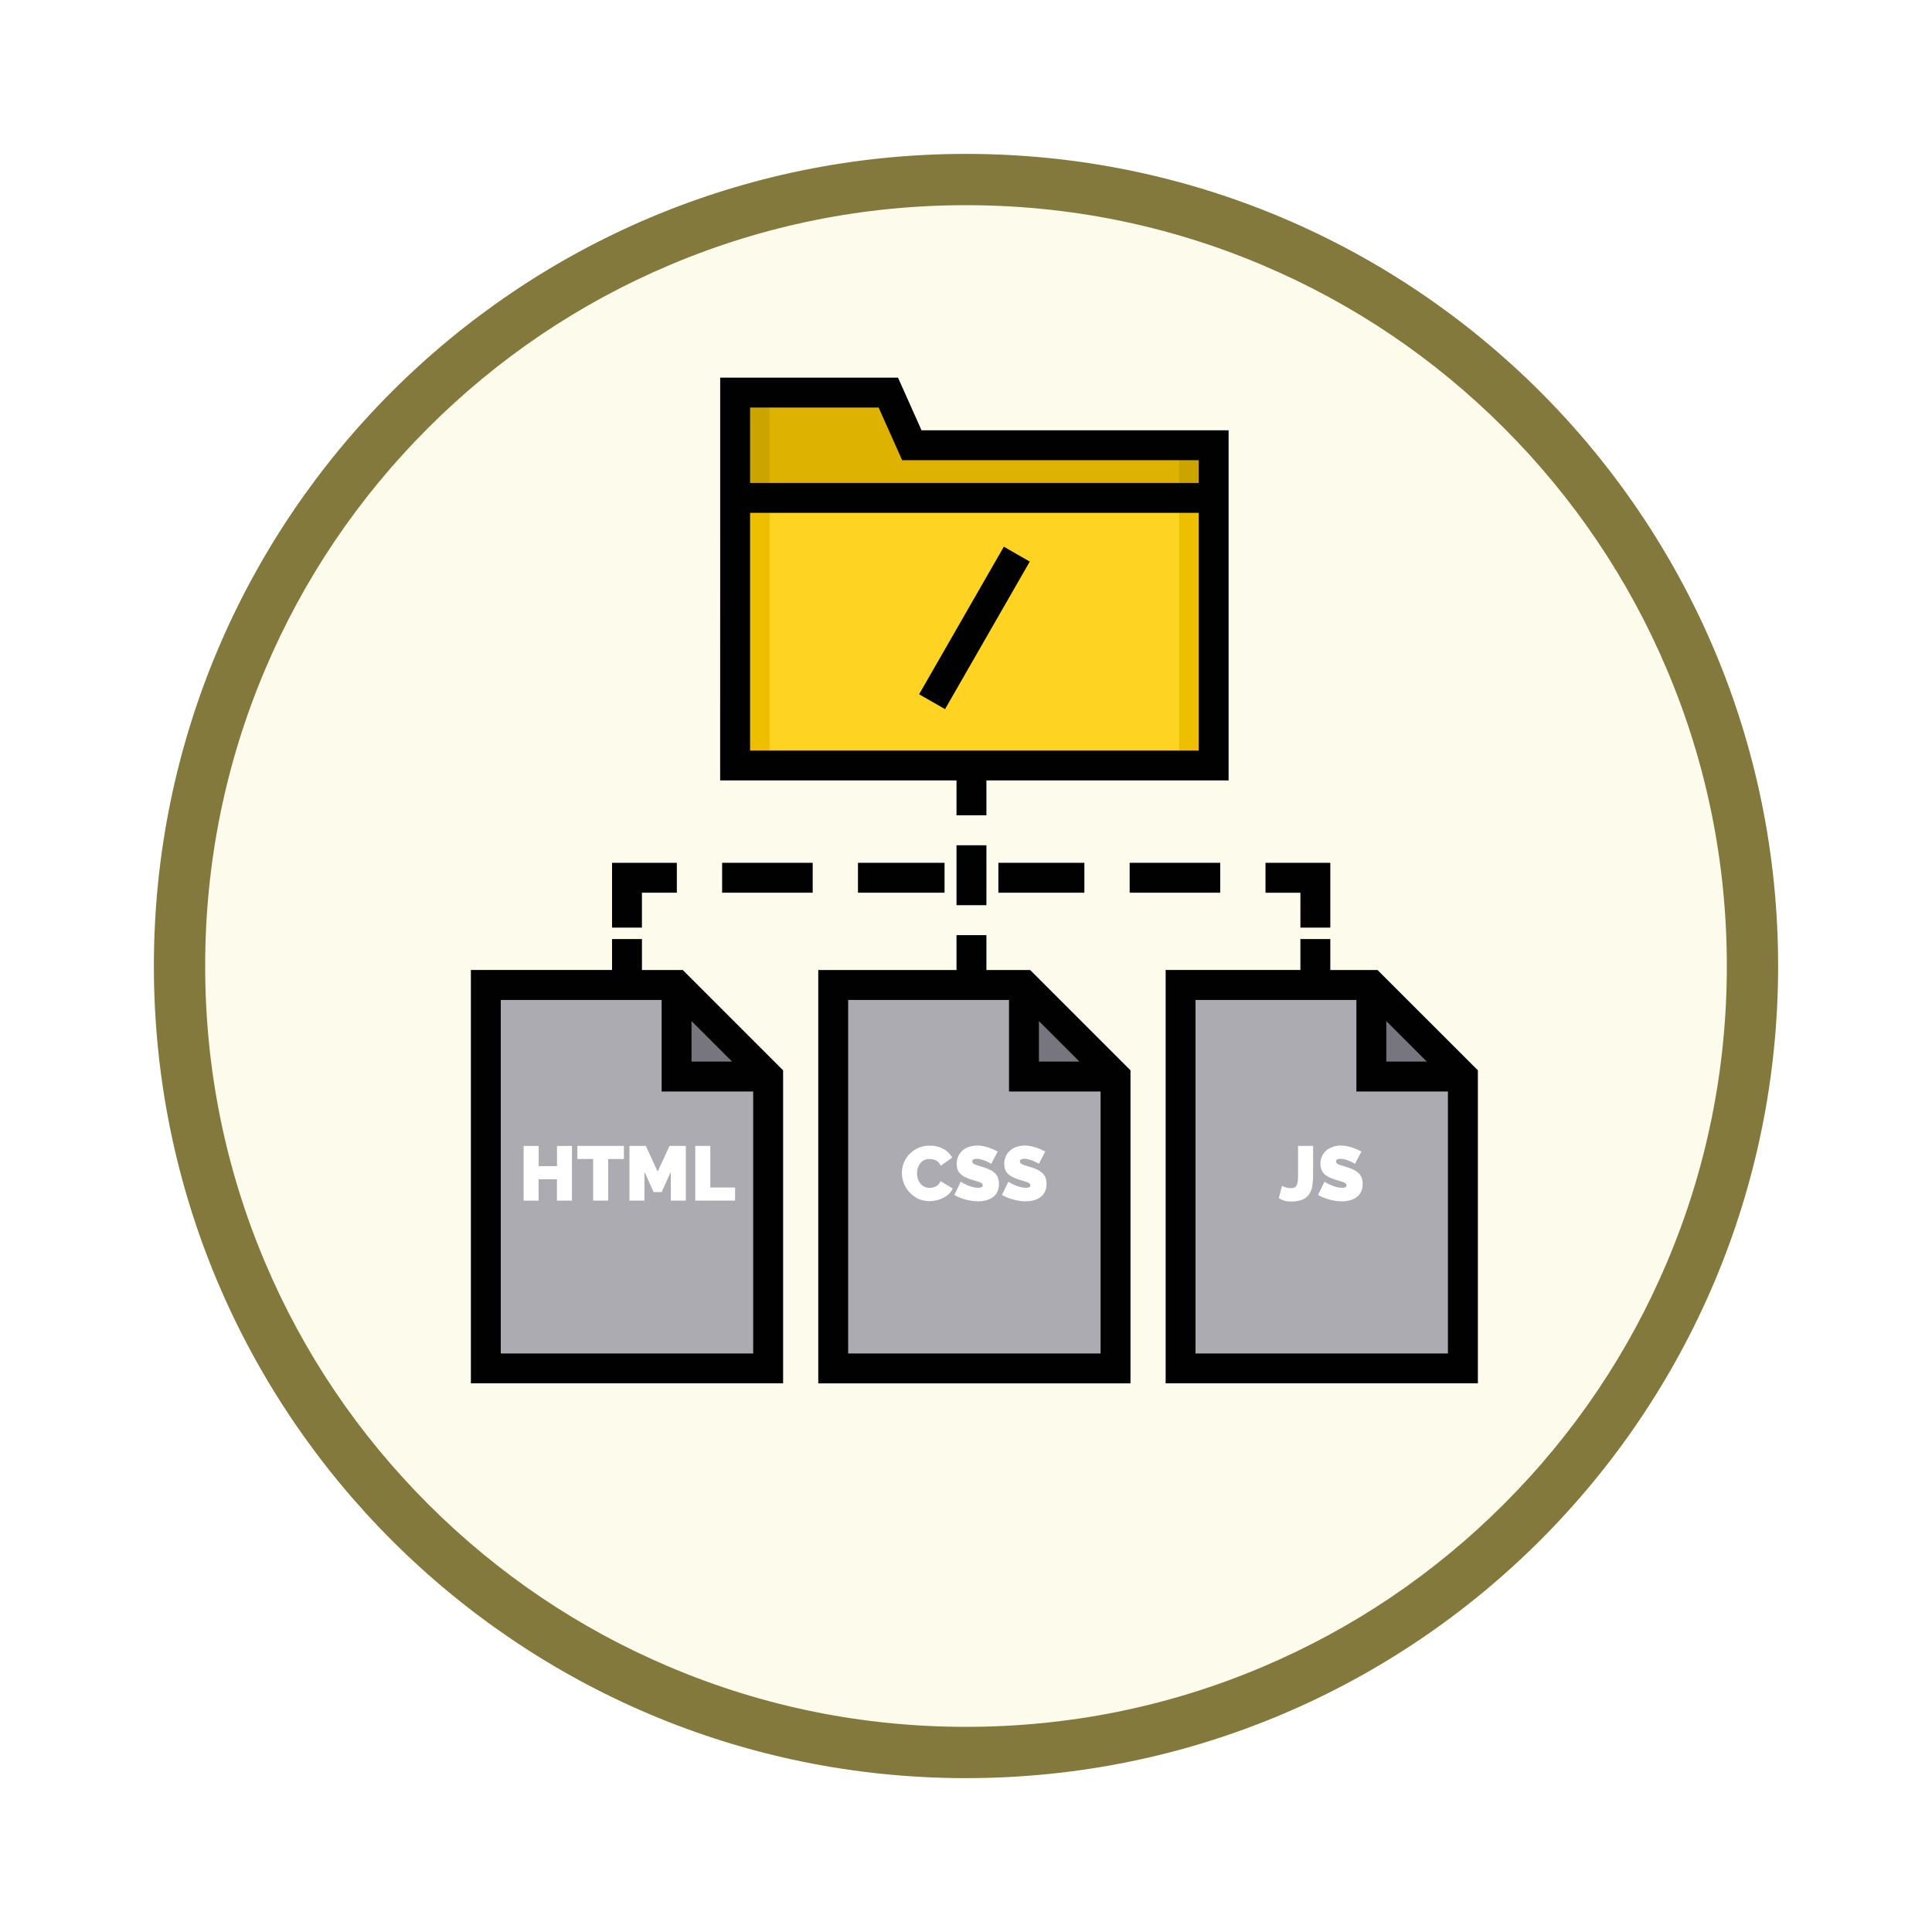 <svg xmlns="http://www.w3.org/2000/svg" xmlns:xlink="http://www.w3.org/1999/xlink" width="113" height="113" viewBox="0 0 113 113">
  <defs>
    <filter id="Trazado_982547" x="0" y="0" width="113" height="113" filterUnits="userSpaceOnUse">
      <feOffset dy="3" input="SourceAlpha"/>
      <feGaussianBlur stdDeviation="3" result="blur"/>
      <feFlood flood-opacity="0.161"/>
      <feComposite operator="in" in2="blur"/>
      <feComposite in="SourceGraphic"/>
    </filter>
  </defs>
  <g id="Grupo_1226119" data-name="Grupo 1226119" transform="translate(-271 -2877.76)">
    <g id="Grupo_1225490" data-name="Grupo 1225490" transform="translate(0 1582.418)">
      <g id="Grupo_1225173" data-name="Grupo 1225173" transform="translate(0 -3445.654)">
        <g id="Grupo_1224643" data-name="Grupo 1224643" transform="translate(0 1927)">
          <g id="Grupo_1224291" data-name="Grupo 1224291" transform="translate(0 859.245)">
            <g id="Grupo_1224091" data-name="Grupo 1224091" transform="translate(-84.49 -2620.317)">
              <g id="Grupo_1223183" data-name="Grupo 1223183" transform="translate(364.49 4581.069)">
                <g id="Grupo_1211217" data-name="Grupo 1211217" transform="translate(0)">
                  <g id="Grupo_1210736" data-name="Grupo 1210736">
                    <g id="Grupo_1210537" data-name="Grupo 1210537">
                      <g id="Grupo_1164202" data-name="Grupo 1164202">
                        <g id="Grupo_1158168" data-name="Grupo 1158168">
                          <g id="Grupo_1152576" data-name="Grupo 1152576">
                            <g id="Grupo_1148633" data-name="Grupo 1148633">
                              <g id="Grupo_1148525" data-name="Grupo 1148525">
                                <g transform="matrix(1, 0, 0, 1, -9, -6)" filter="url(#Trazado_982547)">
                                  <g id="Trazado_982547-2" data-name="Trazado 982547" transform="translate(9 6)" fill="#fdfbec">
                                    <path d="M 47.5 93.5 C 41.289 93.5 35.265 92.284 29.595 89.886 C 24.118 87.569 19.198 84.252 14.973 80.027 C 10.748 75.802 7.431 70.882 5.114 65.405 C 2.716 59.735 1.5 53.711 1.5 47.5 C 1.5 41.289 2.716 35.265 5.114 29.595 C 7.431 24.118 10.748 19.198 14.973 14.973 C 19.198 10.748 24.118 7.431 29.595 5.114 C 35.265 2.716 41.289 1.5 47.5 1.5 C 53.711 1.5 59.735 2.716 65.405 5.114 C 70.882 7.431 75.802 10.748 80.027 14.973 C 84.252 19.198 87.569 24.118 89.886 29.595 C 92.284 35.265 93.5 41.289 93.5 47.5 C 93.5 53.711 92.284 59.735 89.886 65.405 C 87.569 70.882 84.252 75.802 80.027 80.027 C 75.802 84.252 70.882 87.569 65.405 89.886 C 59.735 92.284 53.711 93.5 47.5 93.5 Z" stroke="none"/>
                                    <path d="M 47.5 3 C 41.491 3 35.664 4.176 30.18 6.496 C 24.881 8.737 20.122 11.946 16.034 16.034 C 11.946 20.122 8.737 24.881 6.496 30.18 C 4.176 35.664 3 41.491 3 47.5 C 3 53.509 4.176 59.336 6.496 64.82 C 8.737 70.119 11.946 74.878 16.034 78.966 C 20.122 83.054 24.881 86.263 30.18 88.504 C 35.664 90.824 41.491 92 47.5 92 C 53.509 92 59.336 90.824 64.82 88.504 C 70.119 86.263 74.878 83.054 78.966 78.966 C 83.054 74.878 86.263 70.119 88.504 64.82 C 90.824 59.336 92 53.509 92 47.5 C 92 41.491 90.824 35.664 88.504 30.18 C 86.263 24.881 83.054 20.122 78.966 16.034 C 74.878 11.946 70.119 8.737 64.82 6.496 C 59.336 4.176 53.509 3 47.5 3 M 47.5 -7.62939453125e-06 C 73.734 -7.62939453125e-06 95 21.266 95 47.5 C 95 73.734 73.734 95 47.5 95 C 21.266 95 -7.62939453125e-06 73.734 -7.62939453125e-06 47.5 C -7.62939453125e-06 21.266 21.266 -7.62939453125e-06 47.5 -7.62939453125e-06 Z" stroke="none" fill="#83793c"/>
                                  </g>
                                </g>
                              </g>
                            </g>
                          </g>
                        </g>
                      </g>
                    </g>
                  </g>
                </g>
              </g>
            </g>
          </g>
        </g>
      </g>
    </g>
    <g id="file_412499" transform="translate(298.541 2899.532)">
      <path id="Trazado_1054455" data-name="Trazado 1054455" d="M144.684,11l-1.377-3.079h-8.96v6.16h27.989V11Z" transform="translate(-118.892 -6.729)" fill="#ddb201"/>
      <g id="Grupo_1226113" data-name="Grupo 1226113" transform="translate(15.455 1.19)">
        <rect id="Rectángulo_422337" data-name="Rectángulo 422337" width="2.014" height="6.16" fill="#cba400"/>
        <rect id="Rectángulo_422338" data-name="Rectángulo 422338" width="2.014" height="3.083" transform="translate(25.975 3.077)" fill="#cba400"/>
      </g>
      <rect id="Rectángulo_422339" data-name="Rectángulo 422339" width="27.989" height="15.65" transform="translate(15.455 7.35)" fill="#fed322"/>
      <g id="Grupo_1226114" data-name="Grupo 1226114" transform="translate(15.455 7.35)">
        <rect id="Rectángulo_422340" data-name="Rectángulo 422340" width="2.014" height="15.65" fill="#eebf00"/>
        <rect id="Rectángulo_422341" data-name="Rectángulo 422341" width="2.014" height="15.65" transform="translate(25.975)" fill="#eebf00"/>
      </g>
      <g id="Grupo_1226115" data-name="Grupo 1226115" transform="translate(0.875 35.839)">
        <path id="Trazado_1054456" data-name="Trazado 1054456" d="M195.387,309.122H184.23v22.427h16.512V314.477Z" transform="translate(-163.912 -309.122)" fill="#acabb1"/>
        <path id="Trazado_1054457" data-name="Trazado 1054457" d="M372.013,309.122H360.856v22.427h16.512V314.477Z" transform="translate(-320.22 -309.122)" fill="#acabb1"/>
        <path id="Trazado_1054458" data-name="Trazado 1054458" d="M18.761,309.122H7.6v22.427H24.116V314.477Z" transform="translate(-7.604 -309.122)" fill="#acabb1"/>
      </g>
      <g id="Grupo_1226116" data-name="Grupo 1226116" transform="translate(12.032 35.839)">
        <path id="Trazado_1054459" data-name="Trazado 1054459" d="M104.592,309.122v5.355h5.355Z" transform="translate(-104.592 -309.122)" fill="#77767e"/>
        <path id="Trazado_1054460" data-name="Trazado 1054460" d="M281.218,309.122v5.355h5.355Z" transform="translate(-260.9 -309.122)" fill="#77767e"/>
        <path id="Trazado_1054461" data-name="Trazado 1054461" d="M457.844,309.122v5.355H463.2Z" transform="translate(-417.208 -309.122)" fill="#77767e"/>
      </g>
      <g id="Grupo_1226117" data-name="Grupo 1226117" transform="translate(3.082 45.224)">
        <path id="Trazado_1054462" data-name="Trazado 1054462" d="M29.626,390.949v3.2h-.879V392.9H27.675v1.253H26.8v-3.2h.879v1.181h1.073v-1.181Z" transform="translate(-26.796 -390.922)" fill="#fff"/>
        <path id="Trazado_1054463" data-name="Trazado 1054463" d="M56.9,391.716h-.919v2.434h-.879v-2.434h-.924v-.766H56.9v.766Z" transform="translate(-51.032 -390.923)" fill="#fff"/>
        <path id="Trazado_1054464" data-name="Trazado 1054464" d="M83.047,394.149v-1.686l-.536,1.185h-.469l-.536-1.185v1.686h-.879v-3.2h.96l.69,1.505.694-1.505h.955v3.2h-.879Z" transform="translate(-74.435 -390.922)" fill="#fff"/>
        <path id="Trazado_1054465" data-name="Trazado 1054465" d="M114.088,394.149v-3.2h.879v2.434h1.451v.766Z" transform="translate(-104.046 -390.922)" fill="#fff"/>
        <path id="Trazado_1054466" data-name="Trazado 1054466" d="M219.151,392.383a1.6,1.6,0,0,1,.433-1.086,1.608,1.608,0,0,1,1.2-.5,1.614,1.614,0,0,1,.8.192,1.247,1.247,0,0,1,.507.507l-.672.478a.567.567,0,0,0-.119-.194.6.6,0,0,0-.164-.122.706.706,0,0,0-.187-.063,1.027,1.027,0,0,0-.187-.018.657.657,0,0,0-.552.268.84.84,0,0,0-.131.27,1.1,1.1,0,0,0-.043.3,1.03,1.03,0,0,0,.05.32.834.834,0,0,0,.144.27.7.7,0,0,0,.232.187.67.67,0,0,0,.309.07.885.885,0,0,0,.185-.02.686.686,0,0,0,.183-.068.626.626,0,0,0,.158-.122.539.539,0,0,0,.11-.183l.717.428a.911.911,0,0,1-.219.315,1.389,1.389,0,0,1-.334.234,1.772,1.772,0,0,1-.4.144,1.846,1.846,0,0,1-.417.05,1.484,1.484,0,0,1-.651-.142,1.65,1.65,0,0,1-.509-.376,1.709,1.709,0,0,1-.331-.532A1.64,1.64,0,0,1,219.151,392.383Z" transform="translate(-197.023 -390.783)" fill="#fff"/>
        <path id="Trazado_1054467" data-name="Trazado 1054467" d="M248.026,391.786a2.472,2.472,0,0,0-.279-.144,2.6,2.6,0,0,0-.273-.1.982.982,0,0,0-.3-.047.41.41,0,0,0-.187.036.126.126,0,0,0-.07.122.14.14,0,0,0,.041.1.386.386,0,0,0,.117.074,1.459,1.459,0,0,0,.187.065q.11.031.25.077a3.285,3.285,0,0,1,.4.149,1.233,1.233,0,0,1,.3.192.736.736,0,0,1,.194.268.972.972,0,0,1,.068.383,1.01,1.01,0,0,1-.106.485.866.866,0,0,1-.279.313,1.179,1.179,0,0,1-.392.169,1.9,1.9,0,0,1-.44.052,2.488,2.488,0,0,1-.361-.027,3.1,3.1,0,0,1-.367-.077,3.228,3.228,0,0,1-.352-.117,2.233,2.233,0,0,1-.313-.153l.379-.771a2.642,2.642,0,0,0,.329.176,2.311,2.311,0,0,0,.327.122,1.3,1.3,0,0,0,.372.054.377.377,0,0,0,.2-.038.117.117,0,0,0,.056-.1.145.145,0,0,0-.056-.115.517.517,0,0,0-.155-.083q-.1-.036-.228-.072t-.273-.086a2.346,2.346,0,0,1-.365-.156.993.993,0,0,1-.252-.189.673.673,0,0,1-.146-.241.937.937,0,0,1-.047-.311,1.075,1.075,0,0,1,.1-.469.962.962,0,0,1,.264-.338,1.177,1.177,0,0,1,.381-.2,1.453,1.453,0,0,1,.453-.07,1.72,1.72,0,0,1,.343.034,2.754,2.754,0,0,1,.322.086q.155.052.291.113t.243.115Z" transform="translate(-220.671 -390.713)" fill="#fff"/>
        <path id="Trazado_1054468" data-name="Trazado 1054468" d="M272.2,391.786a2.492,2.492,0,0,0-.279-.144,2.585,2.585,0,0,0-.273-.1.982.982,0,0,0-.3-.047.41.41,0,0,0-.187.036.126.126,0,0,0-.07.122.14.14,0,0,0,.041.1.385.385,0,0,0,.117.074,1.478,1.478,0,0,0,.187.065q.11.031.25.077a3.292,3.292,0,0,1,.4.149,1.23,1.23,0,0,1,.3.192.737.737,0,0,1,.194.268.973.973,0,0,1,.068.383,1.009,1.009,0,0,1-.106.485.868.868,0,0,1-.279.313,1.18,1.18,0,0,1-.392.169,1.9,1.9,0,0,1-.439.052,2.49,2.49,0,0,1-.361-.027,3.1,3.1,0,0,1-.367-.077,3.229,3.229,0,0,1-.352-.117,2.234,2.234,0,0,1-.313-.153l.379-.771a2.652,2.652,0,0,0,.329.176,2.309,2.309,0,0,0,.327.122,1.3,1.3,0,0,0,.372.054.378.378,0,0,0,.2-.038.117.117,0,0,0,.056-.1.145.145,0,0,0-.056-.115.518.518,0,0,0-.156-.083q-.1-.036-.228-.072t-.273-.086a2.342,2.342,0,0,1-.365-.156.99.99,0,0,1-.252-.189.675.675,0,0,1-.147-.241.937.937,0,0,1-.047-.311,1.073,1.073,0,0,1,.1-.469.962.962,0,0,1,.264-.338,1.174,1.174,0,0,1,.381-.2,1.454,1.454,0,0,1,.453-.07,1.72,1.72,0,0,1,.343.034,2.75,2.75,0,0,1,.322.086q.156.052.291.113t.243.115Z" transform="translate(-242.062 -390.713)" fill="#fff"/>
        <path id="Trazado_1054469" data-name="Trazado 1054469" d="M411.007,393.285a.637.637,0,0,0,.059.032.847.847,0,0,0,.113.045,1.364,1.364,0,0,0,.155.041.9.9,0,0,0,.183.018.485.485,0,0,0,.225-.045.293.293,0,0,0,.131-.146.824.824,0,0,0,.059-.261q.013-.16.013-.39V390.95h.879v1.627a4.982,4.982,0,0,1-.041.665,1.249,1.249,0,0,1-.176.512.884.884,0,0,1-.394.329,1.719,1.719,0,0,1-.7.117,1.193,1.193,0,0,1-.694-.2Z" transform="translate(-366.646 -390.923)" fill="#fff"/>
        <path id="Trazado_1054470" data-name="Trazado 1054470" d="M432.959,391.786a2.468,2.468,0,0,0-.279-.144,2.594,2.594,0,0,0-.273-.1.982.982,0,0,0-.3-.047.41.41,0,0,0-.187.036.126.126,0,0,0-.07.122.14.14,0,0,0,.041.1.386.386,0,0,0,.117.074,1.473,1.473,0,0,0,.187.065q.11.031.25.077a3.292,3.292,0,0,1,.4.149,1.233,1.233,0,0,1,.3.192.735.735,0,0,1,.194.268.971.971,0,0,1,.068.383,1.01,1.01,0,0,1-.106.485.866.866,0,0,1-.279.313,1.179,1.179,0,0,1-.392.169,1.9,1.9,0,0,1-.44.052,2.488,2.488,0,0,1-.361-.027,3.1,3.1,0,0,1-.367-.077,3.211,3.211,0,0,1-.352-.117,2.234,2.234,0,0,1-.313-.153l.379-.771a2.655,2.655,0,0,0,.329.176,2.316,2.316,0,0,0,.327.122,1.3,1.3,0,0,0,.372.054.377.377,0,0,0,.2-.038.117.117,0,0,0,.056-.1.145.145,0,0,0-.056-.115.518.518,0,0,0-.155-.083q-.1-.036-.228-.072t-.273-.086a2.345,2.345,0,0,1-.365-.156.993.993,0,0,1-.252-.189.675.675,0,0,1-.146-.241.938.938,0,0,1-.047-.311,1.076,1.076,0,0,1,.1-.469.963.963,0,0,1,.264-.338,1.176,1.176,0,0,1,.381-.2,1.454,1.454,0,0,1,.453-.07,1.72,1.72,0,0,1,.343.034,2.751,2.751,0,0,1,.322.086q.156.052.291.113t.243.115Z" transform="translate(-384.33 -390.713)" fill="#fff"/>
      </g>
      <g id="Grupo_1226118" data-name="Grupo 1226118" transform="translate(0 0.315)">
        <path id="Trazado_1054471" data-name="Trazado 1054471" d="M10.006,287.611V285.8H8.256v1.808H0v24.176H18.262V293.478l-5.868-5.868H10.006Zm2.9,2.986,2.369,2.369H12.906ZM1.749,310.038V289.36h9.408v5.355h5.355v15.322Z" transform="translate(0 -252.962)" fill="#010101"/>
        <path id="Trazado_1054472" data-name="Trazado 1054472" d="M186.461,285.816v-2.041h-1.749v2.041h-8.086v24.176h18.262V291.684l-5.868-5.868h-2.559Zm3.071,2.986,2.369,2.369h-2.369Zm-11.157,19.441V287.566h9.408v5.355h5.355v15.322Z" transform="translate(-156.308 -251.167)" fill="#010101"/>
        <path id="Trazado_1054473" data-name="Trazado 1054473" d="M365.646,287.611h-2.763V285.8h-1.749v1.808h-7.882v24.176h18.262V293.478Zm.512,2.986,2.369,2.369h-2.369ZM355,310.038V289.36h9.408v5.355h5.355v15.322Z" transform="translate(-312.616 -252.962)" fill="#010101"/>
        <path id="Trazado_1054474" data-name="Trazado 1054474" d="M126.74,23.874h13.824v2.041h1.749V23.874h14.165V3.394h-17.96L137.142.315h-10.4v6.16h0Zm27.989-1.749H128.49V8.224h26.24v13.9ZM128.49,2.064h7.518l1.377,3.079h17.345V6.475H128.49Z" transform="translate(-112.16 -0.315)" fill="#010101"/>
        <path id="Trazado_1054475" data-name="Trazado 1054475" d="M73.519,248.748h2.041V247H71.77v3.79h1.749Z" transform="translate(-63.514 -218.622)" fill="#010101"/>
        <rect id="Rectángulo_422342" data-name="Rectángulo 422342" width="5.297" height="1.749" transform="translate(38.531 28.377)" fill="#010101"/>
        <rect id="Rectángulo_422343" data-name="Rectángulo 422343" width="5.03" height="1.749" transform="translate(30.853 28.377)" fill="#010101"/>
        <rect id="Rectángulo_422344" data-name="Rectángulo 422344" width="5.297" height="1.749" transform="translate(14.695 28.377)" fill="#010101"/>
        <rect id="Rectángulo_422345" data-name="Rectángulo 422345" width="5.064" height="1.749" transform="translate(22.64 28.377)" fill="#010101"/>
        <path id="Trazado_1054476" data-name="Trazado 1054476" d="M406.065,250.789h1.749V247h-3.79v1.749h2.041Z" transform="translate(-357.547 -218.622)" fill="#010101"/>
        <rect id="Rectángulo_422346" data-name="Rectángulo 422346" width="1.749" height="3.504" transform="translate(28.404 27.352)" fill="#010101"/>
        <rect id="Rectángulo_422347" data-name="Rectángulo 422347" width="9.953" height="1.749" transform="translate(26.216 18.519) rotate(-60.133)" fill="#010101"/>
      </g>
    </g>
  </g>
</svg>
